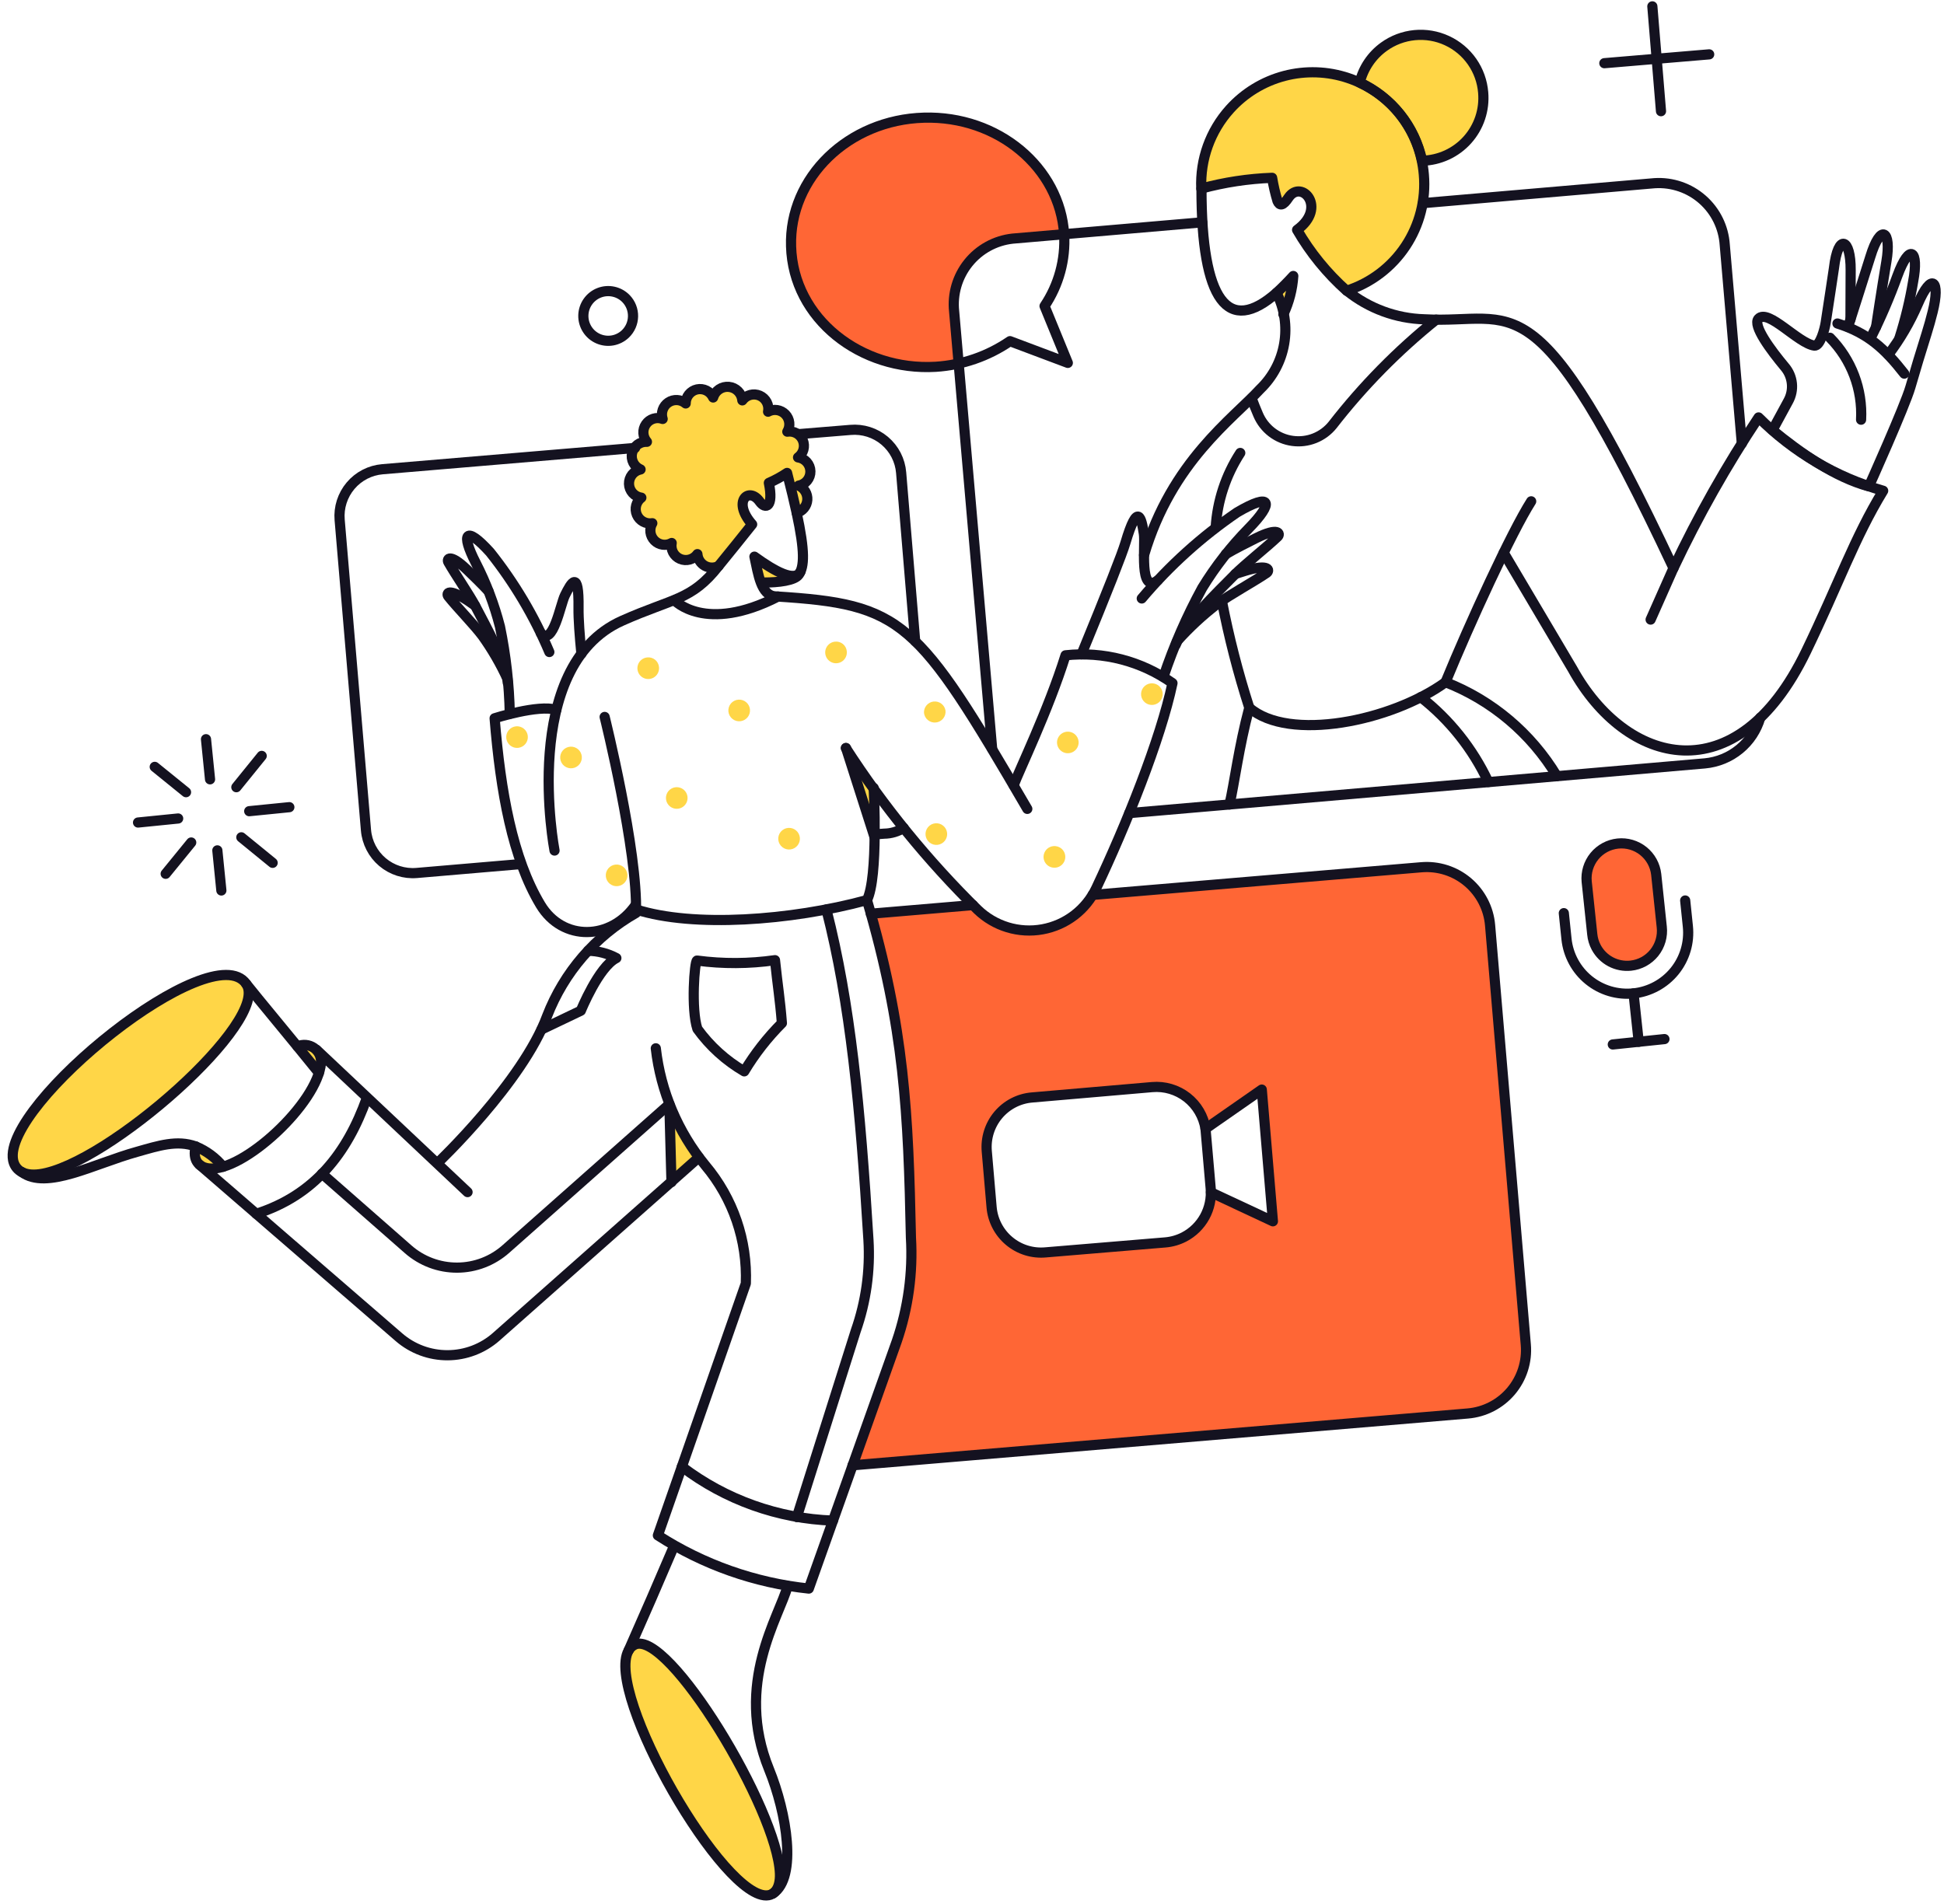 <svg width="147" height="144" viewBox="0 0 147 144" fill="none" xmlns="http://www.w3.org/2000/svg">
<path d="M69.87 8.903C64.163 9.063 59.662 13.419 59.822 18.632C59.996 24.701 66.24 28.869 72.498 27.504L72.164 23.569C72.091 22.916 72.147 22.256 72.33 21.626C72.512 20.995 72.817 20.407 73.227 19.895C73.637 19.382 74.144 18.955 74.719 18.639C75.294 18.323 75.926 18.123 76.578 18.051L80.455 17.717C80.136 12.664 75.46 8.743 69.87 8.903Z" fill="#FF6635"/>
<path fill-rule="evenodd" clip-rule="evenodd" d="M64.468 110.823L110.992 106.903C112.262 106.794 113.438 106.186 114.261 105.211C115.083 104.236 115.485 102.975 115.377 101.704L112.676 69.976C112.568 68.706 111.959 67.53 110.985 66.708C110.01 65.885 108.749 65.484 107.478 65.591L82.62 67.683C82.181 68.352 81.895 68.701 81.235 69.22C80.167 70.037 78.842 70.443 77.5 70.366C76.158 70.288 74.888 69.732 73.921 68.799L73.581 68.462L65.827 69.114C68.398 78.243 68.669 84.577 68.857 93.623C69.014 96.281 68.65 98.945 67.786 101.464L64.468 110.823ZM91.563 90.175L96.254 92.368L95.411 82.406L91.157 85.368C91.008 84.429 90.508 83.582 89.759 82.998C89.01 82.413 88.067 82.134 87.12 82.218L78.044 83.002C77.55 83.042 77.07 83.18 76.629 83.408C76.189 83.636 75.799 83.949 75.481 84.329C75.162 84.708 74.921 85.146 74.773 85.619C74.625 86.092 74.572 86.59 74.618 87.083L74.981 91.292C75.022 91.786 75.16 92.267 75.388 92.707C75.615 93.147 75.928 93.537 76.307 93.856C76.687 94.174 77.125 94.415 77.598 94.563C78.071 94.711 78.568 94.764 79.061 94.719L88.122 93.964C89.068 93.883 89.948 93.447 90.587 92.744C91.225 92.041 91.573 91.123 91.563 90.173V90.175Z" fill="#FF6635"/>
<path d="M125.658 70.107C125.697 70.454 125.667 70.805 125.57 71.14C125.473 71.475 125.311 71.788 125.093 72.06C124.875 72.332 124.605 72.559 124.298 72.726C123.992 72.893 123.655 72.998 123.308 73.034C122.786 73.088 122.259 72.986 121.794 72.74C121.33 72.494 120.95 72.115 120.702 71.652C120.537 71.344 120.435 71.006 120.402 70.659L119.981 66.679C119.914 65.986 120.125 65.294 120.566 64.754C121.007 64.215 121.643 63.871 122.336 63.798C123.029 63.725 123.722 63.929 124.266 64.365C124.809 64.802 125.158 65.435 125.237 66.127L125.658 70.107Z" fill="#FF6635"/>
<path d="M96.53 22.146C96.755 22.674 96.925 23.224 97.038 23.787C97.473 22.872 97.731 21.883 97.795 20.872C97.391 21.314 96.969 21.739 96.53 22.146Z" fill="#FFD647"/>
<path d="M57.048 42.112C57.173 42.798 57.408 43.46 57.745 44.072C58.864 44.072 60.098 43.927 60.403 43.477C60.446 43.401 60.49 43.317 60.533 43.23C60.112 44.06 58.589 43.218 57.048 42.112Z" fill="#FFD647"/>
<path d="M18.613 74.405C15.911 70.528 -1.266 84.686 1.202 88.258L1.623 88.635C5.196 90.625 20.717 77.455 18.613 74.405Z" fill="#FFD647"/>
<path d="M48.002 124.385C44.472 126.063 55.388 145.754 58.717 142.957C60.708 140.067 50.79 123.049 48.002 124.385Z" fill="#FFD647"/>
<path d="M14.794 86.719C14.726 86.969 14.706 87.231 14.736 87.489C14.882 88.418 16.072 88.461 16.871 88.243C16.311 87.575 15.599 87.052 14.794 86.719Z" fill="#FFD647"/>
<path d="M22.504 79.139C23.055 79.822 23.621 80.504 24.13 81.129C24.215 80.885 24.269 80.631 24.29 80.374C24.305 80.156 24.263 79.937 24.168 79.74C24.073 79.543 23.928 79.373 23.748 79.249C23.568 79.124 23.359 79.049 23.141 79.029C22.922 79.01 22.703 79.048 22.504 79.139Z" fill="#FFD647"/>
<path d="M48.931 49.723C48.77 49.74 48.617 49.804 48.493 49.908C48.369 50.012 48.278 50.15 48.232 50.306C48.186 50.461 48.188 50.627 48.236 50.781C48.284 50.936 48.377 51.073 48.504 51.175C48.63 51.276 48.783 51.338 48.945 51.353C49.106 51.367 49.268 51.333 49.41 51.256C49.552 51.178 49.668 51.06 49.743 50.916C49.818 50.773 49.849 50.61 49.832 50.449C49.822 50.342 49.79 50.237 49.739 50.142C49.688 50.047 49.619 49.963 49.535 49.895C49.451 49.828 49.354 49.778 49.25 49.748C49.147 49.718 49.038 49.71 48.931 49.723Z" fill="#FFD647"/>
<path d="M43.123 56.472C43.013 56.48 42.906 56.51 42.807 56.56C42.709 56.61 42.622 56.679 42.551 56.764C42.481 56.848 42.428 56.946 42.396 57.051C42.364 57.157 42.353 57.268 42.365 57.377C42.377 57.487 42.411 57.593 42.465 57.689C42.518 57.785 42.591 57.87 42.678 57.937C42.765 58.004 42.865 58.053 42.972 58.081C43.078 58.109 43.19 58.115 43.299 58.099C43.508 58.068 43.697 57.958 43.827 57.79C43.956 57.623 44.016 57.411 43.993 57.201C43.971 56.991 43.867 56.797 43.705 56.661C43.542 56.525 43.334 56.458 43.123 56.472Z" fill="#FFD647"/>
<path d="M46.565 65.388C46.455 65.397 46.349 65.427 46.251 65.477C46.154 65.527 46.067 65.596 45.997 65.68C45.927 65.765 45.874 65.862 45.842 65.967C45.811 66.072 45.8 66.182 45.812 66.291C45.823 66.4 45.857 66.506 45.91 66.602C45.963 66.698 46.035 66.782 46.121 66.85C46.208 66.917 46.307 66.967 46.413 66.996C46.519 67.024 46.629 67.031 46.738 67.016C46.949 66.987 47.14 66.877 47.271 66.71C47.402 66.542 47.463 66.33 47.44 66.118C47.418 65.907 47.314 65.712 47.151 65.576C46.987 65.44 46.777 65.372 46.565 65.388Z" fill="#FFD647"/>
<path d="M39.014 54.933C38.907 54.944 38.803 54.976 38.708 55.027C38.613 55.078 38.53 55.148 38.462 55.231C38.394 55.315 38.343 55.411 38.312 55.515C38.282 55.618 38.272 55.726 38.283 55.834C38.295 55.941 38.327 56.045 38.379 56.139C38.431 56.234 38.5 56.317 38.584 56.385C38.668 56.452 38.765 56.502 38.868 56.533C38.972 56.563 39.08 56.572 39.187 56.56C39.402 56.536 39.599 56.428 39.734 56.26C39.87 56.091 39.933 55.876 39.91 55.661C39.888 55.446 39.781 55.248 39.612 55.112C39.444 54.975 39.229 54.911 39.014 54.933Z" fill="#FFD647"/>
<path d="M55.843 52.915C55.733 52.922 55.625 52.951 55.527 53.001C55.428 53.051 55.34 53.12 55.269 53.204C55.198 53.289 55.144 53.387 55.112 53.492C55.079 53.598 55.069 53.709 55.08 53.819C55.092 53.929 55.126 54.035 55.18 54.132C55.234 54.228 55.306 54.313 55.394 54.38C55.481 54.448 55.582 54.497 55.689 54.525C55.796 54.553 55.907 54.559 56.016 54.542C56.225 54.511 56.414 54.4 56.543 54.233C56.672 54.066 56.731 53.856 56.709 53.646C56.687 53.436 56.584 53.243 56.423 53.107C56.262 52.971 56.054 52.902 55.843 52.915Z" fill="#FFD647"/>
<path d="M51.109 59.537C51 59.545 50.894 59.576 50.797 59.626C50.7 59.677 50.614 59.746 50.544 59.83C50.474 59.914 50.422 60.012 50.391 60.116C50.359 60.221 50.349 60.331 50.361 60.44C50.372 60.548 50.406 60.654 50.459 60.749C50.512 60.845 50.583 60.929 50.669 60.996C50.755 61.064 50.854 61.113 50.96 61.142C51.065 61.17 51.175 61.178 51.284 61.163C51.495 61.135 51.687 61.025 51.818 60.857C51.95 60.689 52.01 60.477 51.988 60.265C51.965 60.053 51.86 59.858 51.696 59.722C51.532 59.587 51.322 59.52 51.109 59.537Z" fill="#FFD647"/>
<path d="M59.605 62.615C59.495 62.623 59.389 62.653 59.292 62.704C59.194 62.754 59.108 62.823 59.038 62.908C58.968 62.992 58.915 63.089 58.884 63.194C58.852 63.299 58.842 63.409 58.853 63.518C58.865 63.627 58.898 63.733 58.951 63.828C59.005 63.924 59.076 64.008 59.163 64.076C59.249 64.144 59.348 64.193 59.453 64.222C59.559 64.25 59.67 64.257 59.778 64.243C59.989 64.214 60.181 64.104 60.312 63.936C60.444 63.768 60.504 63.556 60.482 63.344C60.459 63.133 60.355 62.938 60.191 62.802C60.027 62.665 59.817 62.598 59.605 62.615Z" fill="#FFD647"/>
<path d="M63.132 48.53C62.971 48.547 62.819 48.611 62.694 48.715C62.57 48.819 62.479 48.957 62.433 49.112C62.387 49.268 62.388 49.433 62.437 49.588C62.485 49.743 62.578 49.88 62.704 49.981C62.83 50.083 62.984 50.145 63.145 50.16C63.306 50.174 63.468 50.141 63.611 50.063C63.753 49.985 63.869 49.867 63.944 49.724C64.019 49.58 64.05 49.417 64.032 49.256C64.023 49.149 63.991 49.044 63.94 48.949C63.889 48.854 63.82 48.77 63.736 48.703C63.652 48.635 63.555 48.585 63.452 48.555C63.348 48.525 63.239 48.517 63.132 48.53Z" fill="#FFD647"/>
<path d="M70.742 62.266C70.632 62.274 70.526 62.304 70.428 62.354C70.331 62.404 70.244 62.474 70.174 62.558C70.104 62.642 70.051 62.74 70.019 62.845C69.987 62.95 69.977 63.06 69.989 63.169C70 63.278 70.033 63.383 70.087 63.479C70.14 63.575 70.212 63.66 70.298 63.727C70.385 63.795 70.484 63.844 70.589 63.873C70.695 63.901 70.806 63.908 70.915 63.894C71.125 63.864 71.317 63.755 71.448 63.587C71.579 63.419 71.64 63.207 71.617 62.996C71.595 62.784 71.491 62.59 71.327 62.453C71.164 62.317 70.954 62.25 70.742 62.266Z" fill="#FFD647"/>
<path d="M70.77 54.642C70.877 54.631 70.981 54.599 71.075 54.547C71.17 54.496 71.253 54.427 71.32 54.343C71.388 54.259 71.438 54.163 71.468 54.06C71.499 53.957 71.508 53.849 71.497 53.742C71.464 53.535 71.352 53.348 71.186 53.221C71.019 53.093 70.809 53.035 70.601 53.057C70.392 53.079 70.2 53.181 70.064 53.341C69.928 53.501 69.859 53.707 69.87 53.917C69.882 54.024 69.914 54.127 69.965 54.221C70.017 54.316 70.086 54.399 70.17 54.466C70.253 54.534 70.35 54.584 70.453 54.614C70.556 54.644 70.664 54.654 70.77 54.642Z" fill="#FFD647"/>
<path d="M79.643 63.994C79.482 64.011 79.33 64.076 79.206 64.179C79.082 64.283 78.991 64.421 78.945 64.576C78.91 64.692 78.902 64.814 78.92 64.934C78.939 65.053 78.984 65.168 79.052 65.268C79.12 65.368 79.209 65.452 79.314 65.513C79.418 65.575 79.535 65.612 79.656 65.622C79.77 65.634 79.885 65.621 79.994 65.584C80.103 65.548 80.203 65.489 80.288 65.412C80.373 65.334 80.44 65.24 80.486 65.135C80.532 65.029 80.555 64.916 80.554 64.801C80.553 64.686 80.528 64.573 80.481 64.468C80.433 64.364 80.364 64.27 80.278 64.194C80.192 64.118 80.091 64.061 79.982 64.026C79.872 63.992 79.757 63.981 79.643 63.994Z" fill="#FFD647"/>
<path d="M80.659 55.34C80.498 55.358 80.346 55.422 80.222 55.526C80.098 55.63 80.007 55.768 79.961 55.923C79.927 56.039 79.92 56.16 79.939 56.279C79.958 56.399 80.003 56.512 80.071 56.612C80.139 56.711 80.229 56.794 80.333 56.855C80.437 56.916 80.553 56.954 80.673 56.965C80.793 56.975 80.914 56.959 81.028 56.918C81.141 56.876 81.243 56.81 81.328 56.724C81.413 56.638 81.478 56.535 81.517 56.421C81.557 56.307 81.572 56.186 81.559 56.066C81.536 55.85 81.428 55.653 81.26 55.516C81.091 55.381 80.875 55.317 80.659 55.34Z" fill="#FFD647"/>
<path d="M87.919 52.436C87.911 52.327 87.881 52.22 87.831 52.122C87.781 52.025 87.711 51.938 87.627 51.868C87.543 51.798 87.445 51.745 87.34 51.714C87.235 51.682 87.125 51.671 87.016 51.683C86.907 51.694 86.801 51.728 86.706 51.781C86.61 51.834 86.525 51.906 86.458 51.992C86.39 52.079 86.341 52.178 86.312 52.284C86.283 52.39 86.276 52.5 86.291 52.609C86.32 52.82 86.43 53.011 86.598 53.142C86.766 53.273 86.978 53.334 87.189 53.311C87.401 53.289 87.595 53.185 87.731 53.022C87.868 52.858 87.935 52.648 87.919 52.436Z" fill="#FFD647"/>
<path d="M112.154 7.001C112.065 5.875 111.578 4.818 110.78 4.019C109.981 3.22 108.925 2.732 107.799 2.642C106.673 2.553 105.552 2.868 104.638 3.531C103.724 4.195 103.076 5.162 102.811 6.26C101.499 5.65 100.052 5.387 98.61 5.499C97.167 5.61 95.778 6.09 94.575 6.894C93.372 7.698 92.396 8.798 91.742 10.088C91.087 11.379 90.776 12.816 90.838 14.261C92.587 13.787 94.385 13.514 96.196 13.448C96.294 14.043 96.429 14.63 96.602 15.208C96.762 15.571 97.008 15.6 97.444 14.932C98.417 13.524 100.392 15.702 98.083 17.386C99.079 19.111 100.345 20.665 101.833 21.99C103.83 21.347 105.517 19.986 106.567 18.17C107.617 16.354 107.956 14.213 107.518 12.162C107.623 12.162 107.727 12.157 107.831 12.145C108.453 12.091 109.058 11.915 109.611 11.628C110.165 11.34 110.657 10.946 111.058 10.469C111.46 9.991 111.763 9.439 111.951 8.844C112.139 8.249 112.208 7.622 112.154 7.001Z" fill="#FFD647"/>
<path d="M50.616 83.51L50.776 89.403L52.85 87.53C51.945 86.285 51.195 84.935 50.616 83.51Z" fill="#FFD647"/>
<path d="M63.946 56.603L66.008 59.536L66.124 63.297L63.946 56.603Z" fill="#FFD647"/>
<path d="M60.388 36.725C60.641 36.678 60.869 36.544 61.031 36.345C61.194 36.146 61.28 35.896 61.275 35.639C61.27 35.382 61.173 35.136 61.003 34.943C60.832 34.751 60.599 34.626 60.345 34.59C60.541 34.446 60.684 34.241 60.749 34.006C60.815 33.771 60.8 33.521 60.706 33.297C60.612 33.072 60.445 32.885 60.232 32.767C60.019 32.648 59.773 32.605 59.532 32.644C59.655 32.439 59.708 32.2 59.681 31.962C59.654 31.725 59.55 31.503 59.384 31.331C59.218 31.159 59.001 31.047 58.764 31.011C58.528 30.975 58.287 31.018 58.078 31.134C58.129 30.89 58.094 30.636 57.98 30.415C57.866 30.193 57.68 30.017 57.452 29.917C57.224 29.817 56.968 29.798 56.728 29.863C56.487 29.929 56.277 30.075 56.132 30.277C56.108 30.016 55.994 29.77 55.809 29.584C55.624 29.397 55.38 29.281 55.118 29.255C54.857 29.229 54.594 29.295 54.377 29.442C54.159 29.589 53.999 29.807 53.924 30.059C53.822 29.833 53.645 29.649 53.423 29.538C53.201 29.426 52.947 29.394 52.705 29.447C52.462 29.499 52.245 29.633 52.089 29.827C51.933 30.02 51.848 30.261 51.848 30.509C51.667 30.354 51.44 30.262 51.201 30.248C50.962 30.234 50.726 30.299 50.528 30.433C50.33 30.566 50.181 30.761 50.105 30.988C50.029 31.214 50.029 31.459 50.105 31.686C49.88 31.602 49.633 31.597 49.403 31.669C49.174 31.742 48.975 31.889 48.839 32.087C48.702 32.285 48.636 32.523 48.649 32.764C48.663 33.004 48.756 33.233 48.915 33.414C48.658 33.4 48.405 33.477 48.2 33.631C47.995 33.785 47.852 34.007 47.794 34.257C47.737 34.508 47.77 34.77 47.887 34.998C48.005 35.226 48.199 35.406 48.435 35.505C48.184 35.553 47.958 35.69 47.797 35.89C47.637 36.09 47.553 36.34 47.559 36.597C47.566 36.853 47.664 37.098 47.835 37.289C48.006 37.48 48.24 37.604 48.494 37.639C48.301 37.785 48.163 37.992 48.101 38.225C48.039 38.459 48.058 38.706 48.153 38.929C48.248 39.151 48.415 39.335 48.627 39.451C48.839 39.567 49.083 39.61 49.322 39.571C49.201 39.776 49.152 40.016 49.181 40.252C49.21 40.489 49.317 40.709 49.483 40.879C49.65 41.049 49.868 41.16 50.104 41.194C50.34 41.227 50.58 41.183 50.788 41.066C50.74 41.309 50.777 41.562 50.892 41.781C51.007 42 51.194 42.173 51.421 42.272C51.649 42.37 51.903 42.388 52.142 42.322C52.38 42.255 52.589 42.11 52.734 41.908C52.746 42.089 52.804 42.265 52.901 42.418C52.998 42.572 53.132 42.699 53.29 42.788C53.448 42.877 53.626 42.926 53.808 42.93C53.989 42.933 54.169 42.892 54.331 42.809C54.461 42.649 56.244 40.456 56.872 39.657C55.333 37.916 56.611 36.783 57.438 37.93C57.874 38.554 58.51 38.38 58.135 36.521C58.616 36.312 59.077 36.059 59.512 35.766C59.818 36.942 60.048 37.945 60.238 38.786C60.459 38.729 60.656 38.604 60.803 38.429C60.949 38.253 61.036 38.037 61.053 37.809C61.069 37.582 61.014 37.355 60.895 37.16C60.776 36.966 60.599 36.813 60.388 36.725Z" fill="#FFD647"/>
<path d="M60.242 38.786C60.054 37.945 59.821 36.943 59.517 35.767C59.081 36.059 58.62 36.312 58.139 36.521C58.517 38.38 57.883 38.551 57.443 37.93C56.624 36.776 55.337 37.916 56.876 39.657C56.036 40.713 55.189 41.764 54.335 42.809C54.173 42.892 53.993 42.934 53.812 42.93C53.63 42.926 53.452 42.878 53.294 42.789C53.135 42.699 53.002 42.572 52.905 42.419C52.807 42.265 52.75 42.09 52.737 41.908C52.593 42.109 52.384 42.254 52.145 42.32C51.907 42.385 51.653 42.368 51.426 42.269C51.199 42.171 51.013 41.998 50.897 41.78C50.782 41.561 50.745 41.309 50.792 41.066C50.584 41.183 50.344 41.227 50.108 41.194C49.872 41.16 49.654 41.049 49.487 40.879C49.321 40.709 49.214 40.489 49.185 40.252C49.156 40.016 49.205 39.776 49.326 39.571C49.087 39.61 48.842 39.568 48.631 39.451C48.419 39.335 48.252 39.151 48.157 38.929C48.062 38.707 48.043 38.459 48.105 38.225C48.167 37.992 48.305 37.785 48.498 37.639C48.244 37.604 48.01 37.48 47.839 37.289C47.668 37.098 47.57 36.853 47.563 36.597C47.556 36.34 47.641 36.09 47.801 35.89C47.962 35.69 48.188 35.553 48.439 35.505C48.203 35.406 48.008 35.227 47.891 34.998C47.774 34.77 47.741 34.508 47.798 34.258C47.855 34.007 47.999 33.785 48.204 33.631C48.409 33.477 48.662 33.4 48.919 33.414C48.76 33.233 48.666 33.004 48.651 32.763C48.637 32.523 48.704 32.284 48.841 32.086C48.977 31.887 49.176 31.74 49.406 31.668C49.636 31.595 49.883 31.602 50.109 31.686C50.035 31.46 50.036 31.216 50.113 30.991C50.19 30.767 50.338 30.573 50.535 30.44C50.732 30.307 50.968 30.243 51.205 30.256C51.442 30.269 51.669 30.36 51.85 30.513C51.849 30.265 51.934 30.024 52.09 29.831C52.246 29.637 52.464 29.503 52.706 29.45C52.949 29.398 53.202 29.43 53.424 29.541C53.646 29.653 53.823 29.837 53.926 30.063C54 29.811 54.16 29.593 54.378 29.446C54.596 29.299 54.858 29.233 55.12 29.259C55.381 29.285 55.626 29.401 55.811 29.588C55.996 29.774 56.11 30.02 56.133 30.281C56.279 30.08 56.489 29.935 56.73 29.87C56.969 29.805 57.224 29.824 57.452 29.924C57.68 30.024 57.866 30.199 57.98 30.42C58.094 30.641 58.129 30.894 58.08 31.138C58.288 31.022 58.53 30.979 58.766 31.015C59.002 31.05 59.22 31.163 59.386 31.335C59.551 31.507 59.656 31.729 59.682 31.966C59.709 32.204 59.657 32.443 59.534 32.648C59.774 32.609 60.021 32.652 60.234 32.771C60.447 32.889 60.613 33.076 60.707 33.3C60.801 33.525 60.817 33.775 60.751 34.01C60.686 34.245 60.543 34.45 60.346 34.594C60.601 34.629 60.836 34.754 61.007 34.946C61.178 35.138 61.275 35.385 61.28 35.643C61.286 35.9 61.199 36.151 61.036 36.35C60.872 36.549 60.643 36.683 60.39 36.728C60.598 36.819 60.773 36.971 60.891 37.165C61.008 37.358 61.063 37.584 61.046 37.81C61.03 38.036 60.944 38.251 60.8 38.426C60.656 38.601 60.461 38.727 60.242 38.786Z" stroke="#141220" stroke-width="0.769" stroke-linecap="round" stroke-linejoin="round"/>
<path d="M60.417 32.833L64.309 32.514C64.773 32.473 65.241 32.525 65.686 32.666C66.131 32.807 66.543 33.034 66.899 33.335C67.255 33.636 67.549 34.005 67.762 34.419C67.975 34.834 68.105 35.287 68.142 35.752L69.202 48.486" stroke="#141220" stroke-width="0.769" stroke-linecap="round" stroke-linejoin="round"/>
<path d="M66.269 63.094L66.864 63.05C67.384 63.044 67.892 62.894 68.33 62.615" stroke="#141220" stroke-width="0.769" stroke-linecap="round" stroke-linejoin="round"/>
<path d="M39.319 65.356L31.507 66.024C30.57 66.103 29.639 65.806 28.921 65.199C28.202 64.592 27.754 63.724 27.674 62.787L25.684 39.321C25.605 38.384 25.902 37.453 26.51 36.734C27.117 36.015 27.985 35.567 28.922 35.488L48.023 33.878" stroke="#141220" stroke-width="0.769" stroke-linecap="round" stroke-linejoin="round"/>
<path d="M64.468 110.823L110.992 106.903C112.262 106.794 113.438 106.186 114.261 105.211C115.083 104.236 115.485 102.975 115.377 101.704L112.676 69.976C112.568 68.706 111.959 67.53 110.985 66.708C110.01 65.885 108.749 65.484 107.478 65.591L82.62 67.683" stroke="#141220" stroke-width="0.769" stroke-linecap="round" stroke-linejoin="round"/>
<path d="M65.848 69.106L73.573 68.452" stroke="#141220" stroke-width="0.769" stroke-linecap="round" stroke-linejoin="round"/>
<path d="M90.911 16.814L76.564 18.048C75.25 18.195 74.047 18.856 73.22 19.888C72.393 20.919 72.008 22.236 72.149 23.551L75.025 56.644" stroke="#141220" stroke-width="0.769" stroke-linecap="round" stroke-linejoin="round"/>
<path d="M85.393 61.497L128.91 57.736C129.876 57.648 130.794 57.272 131.542 56.655C132.291 56.039 132.836 55.211 133.107 54.279" stroke="#141220" stroke-width="0.769" stroke-linecap="round" stroke-linejoin="round"/>
<path d="M131.713 33.545L130.421 18.516C130.334 17.196 129.728 15.963 128.734 15.089C127.741 14.216 126.441 13.771 125.121 13.854L107.595 15.365" stroke="#141220" stroke-width="0.769" stroke-linecap="round" stroke-linejoin="round"/>
<path d="M115.784 37.915C114.288 40.267 111.138 47.136 109.308 51.593C112.82 52.966 115.78 55.463 117.726 58.694" stroke="#141220" stroke-width="0.769" stroke-linecap="round" stroke-linejoin="round"/>
<path d="M92.392 45.437C92.923 48.172 93.616 50.873 94.468 53.525C93.669 56.53 93.35 59.202 92.972 60.843" stroke="#141220" stroke-width="0.769" stroke-linecap="round" stroke-linejoin="round"/>
<path d="M93.785 34.256C92.688 35.947 92.048 37.893 91.927 39.904" stroke="#141220" stroke-width="0.769" stroke-linecap="round" stroke-linejoin="round"/>
<path d="M109.293 51.608C105.198 54.556 97.459 56.123 94.468 53.525" stroke="#141220" stroke-width="0.769" stroke-linecap="round" stroke-linejoin="round"/>
<path d="M107.435 52.726C109.619 54.434 111.369 56.633 112.545 59.144" stroke="#141220" stroke-width="0.769" stroke-linecap="round" stroke-linejoin="round"/>
<path d="M97.047 23.77C97.476 22.859 97.729 21.876 97.794 20.872C97.391 21.314 96.969 21.739 96.529 22.146" stroke="#141220" stroke-width="0.769" stroke-linecap="round" stroke-linejoin="round"/>
<path d="M113.707 41.807L118.906 50.591C122.928 57.881 131.304 60.174 136.563 49.285C139.045 44.144 140.222 40.689 142.4 37.116C138.838 36.101 135.595 34.192 132.979 31.57C130.561 35.209 128.411 39.018 126.546 42.968C116.018 20.592 114.726 24.537 107.712 24.149C105.573 24.09 103.512 23.33 101.846 21.986" stroke="#141220" stroke-width="0.769" stroke-linecap="round" stroke-linejoin="round"/>
<path d="M86.511 41.981C88.587 34.924 93.239 31.662 95.281 29.436C96.242 28.514 96.882 27.309 97.106 25.997C97.331 24.684 97.129 23.335 96.53 22.146C92.871 25.37 90.852 22.8 90.852 14.263" stroke="#141220" stroke-width="0.769" stroke-linecap="round" stroke-linejoin="round"/>
<path d="M108.596 24.179C105.686 26.518 103.059 29.189 100.769 32.138C100.41 32.585 99.942 32.931 99.409 33.143C98.876 33.355 98.298 33.424 97.73 33.345C97.163 33.267 96.625 33.042 96.17 32.693C95.716 32.344 95.359 31.883 95.136 31.355C94.961 30.948 94.796 30.536 94.642 30.121" stroke="#141220" stroke-width="0.769" stroke-linecap="round" stroke-linejoin="round"/>
<path d="M126.543 42.968L124.816 46.86" stroke="#141220" stroke-width="0.769" stroke-linecap="round" stroke-linejoin="round"/>
<path d="M54.333 42.809C52.303 45.411 50.866 45.24 47.044 46.947C39.26 50.418 41.932 64.328 41.932 64.328" stroke="#141220" stroke-width="0.769" stroke-linecap="round" stroke-linejoin="round"/>
<path d="M60.242 38.786C60.877 41.727 60.819 42.853 60.402 43.462C60.096 43.913 58.863 44.057 57.745 44.057" stroke="#141220" stroke-width="0.769" stroke-linecap="round" stroke-linejoin="round"/>
<path d="M60.535 43.218C60.129 44.059 58.588 43.218 57.048 42.099C57.339 43.436 57.541 45.037 58.63 45.105C68.284 45.71 69.304 46.804 77.682 61.177" stroke="#141220" stroke-width="0.769" stroke-linecap="round" stroke-linejoin="round"/>
<path d="M76.651 59.391C77.014 58.375 79.265 53.742 80.572 49.561C83.434 49.252 86.311 50.001 88.66 51.666C87.759 55.935 85.146 62.412 82.895 67.172C82.512 67.977 81.943 68.679 81.236 69.221C80.528 69.762 79.701 70.127 78.825 70.286C77.948 70.445 77.046 70.392 76.193 70.134C75.341 69.875 74.562 69.418 73.921 68.799C70.162 65.102 66.821 61.002 63.96 56.574" stroke="#141220" stroke-width="0.769" stroke-linecap="round" stroke-linejoin="round"/>
<path d="M63.975 56.574L66.124 63.297" stroke="#141220" stroke-width="0.769" stroke-linecap="round" stroke-linejoin="round"/>
<path d="M48.105 68.786C52.417 70.164 59.793 69.643 65.558 68.075C66.429 66.361 66.067 59.595 66.067 59.595" stroke="#141220" stroke-width="0.769" stroke-linecap="round" stroke-linejoin="round"/>
<path d="M48.06 68.452C46.202 71.124 42.549 71.222 40.872 68.437C38.758 64.917 37.852 59.899 37.402 54.323C37.402 54.323 40.693 53.27 42.07 53.682" stroke="#141220" stroke-width="0.769" stroke-linecap="round" stroke-linejoin="round"/>
<path d="M52.849 87.53L37.516 101.107C36.502 101.999 35.199 102.493 33.848 102.498C32.497 102.504 31.19 102.019 30.169 101.135L15.084 88.084" stroke="#141220" stroke-width="0.769" stroke-linecap="round" stroke-linejoin="round"/>
<path d="M35.355 90.16L23.941 79.401" stroke="#141220" stroke-width="0.769" stroke-linecap="round" stroke-linejoin="round"/>
<path d="M45.722 54.222C45.722 54.222 48.247 64.401 48.089 69.047C45.017 70.794 42.643 73.549 41.369 76.845C39.515 81.856 33.092 87.953 33.092 87.953" stroke="#141220" stroke-width="0.769" stroke-linecap="round" stroke-linejoin="round"/>
<path d="M65.557 68.075C68.403 77.76 68.686 84.223 68.882 93.601C69.038 96.26 68.674 98.924 67.81 101.443L61.16 120.145C57.093 119.718 53.184 118.34 49.747 116.123L56.398 97.072C56.526 93.818 55.434 90.633 53.337 88.142C51.26 85.613 49.959 82.537 49.59 79.284" stroke="#141220" stroke-width="0.769" stroke-linecap="round" stroke-linejoin="round"/>
<path d="M50.994 45.394C50.994 45.394 53.316 47.949 58.834 45.117" stroke="#141220" stroke-width="0.769" stroke-linecap="round" stroke-linejoin="round"/>
<path d="M38.549 53.989C38.504 51.774 38.256 49.567 37.808 47.397C37.38 45.727 36.766 44.109 35.978 42.575C34.823 40.322 35.198 39.712 37.054 41.763C38.886 44.063 40.396 46.604 41.54 49.313" stroke="#141220" stroke-width="0.769" stroke-linecap="round" stroke-linejoin="round"/>
<path d="M40.895 47.878C41.818 48.924 42.37 45.736 42.716 45.03C43.195 44.057 43.788 42.998 43.747 45.989C43.736 46.816 43.834 48.138 43.965 49.444" stroke="#141220" stroke-width="0.769" stroke-linecap="round" stroke-linejoin="round"/>
<path d="M36.938 44.711C36.517 44.246 35.56 43.318 35.282 43.055C34.013 41.842 33.761 42.27 33.905 42.52C34.456 43.486 35.489 44.973 35.971 45.887C36.743 47.367 38.308 50.185 38.396 51.637" stroke="#141220" stroke-width="0.769" stroke-linecap="round" stroke-linejoin="round"/>
<path d="M35.921 45.8C35.674 45.626 35.47 45.483 35.355 45.408C33.884 44.449 33.729 44.885 33.901 45.102C34.598 45.973 35.864 47.263 36.486 48.093C37.217 49.115 37.849 50.204 38.373 51.345" stroke="#141220" stroke-width="0.769" stroke-linecap="round" stroke-linejoin="round"/>
<path d="M87.978 51.187C88.757 48.864 89.738 46.615 90.911 44.464C91.904 42.841 93.078 41.336 94.41 39.977C96.367 37.987 96.171 37.204 93.539 38.757C90.856 40.59 88.433 42.779 86.337 45.263" stroke="#141220" stroke-width="0.769" stroke-linecap="round" stroke-linejoin="round"/>
<path d="M87.558 43.885C86.093 44.977 86.633 41.247 86.496 40.369C86.312 39.192 86.046 37.872 85.102 41.052C84.841 41.922 83.78 44.619 81.78 49.487" stroke="#141220" stroke-width="0.769" stroke-linecap="round" stroke-linejoin="round"/>
<path d="M92.696 41.908C93.292 41.545 94.599 40.892 94.976 40.703C96.719 39.832 96.833 40.382 96.617 40.587C95.724 41.436 94.15 42.665 93.35 43.476C92.059 44.786 89.487 47.252 88.906 48.762" stroke="#141220" stroke-width="0.769" stroke-linecap="round" stroke-linejoin="round"/>
<path d="M93.422 43.404C93.742 43.302 94.003 43.216 94.149 43.175C96.01 42.604 96.035 43.158 95.775 43.334C94.754 44.023 93.003 44.978 92.072 45.657C90.97 46.499 89.949 47.443 89.022 48.474" stroke="#141220" stroke-width="0.769" stroke-linecap="round" stroke-linejoin="round"/>
<path d="M18.613 74.405C16.028 70.693 0.185 83.501 0.99 87.74C1.115 88.397 1.683 88.985 3.007 88.805C8.099 88.115 20.522 77.153 18.613 74.405Z" stroke="#141220" stroke-width="0.769" stroke-linecap="round" stroke-linejoin="round"/>
<path d="M18.613 74.405C19.411 75.422 22.155 78.703 24.116 81.14" stroke="#141220" stroke-width="0.769" stroke-linecap="round" stroke-linejoin="round"/>
<path d="M59.56 119.942C58.948 122.25 55.512 127.317 58.151 133.809C59.504 137.134 60.286 141.982 58.458 143.202" stroke="#141220" stroke-width="0.769" stroke-linecap="round" stroke-linejoin="round"/>
<path d="M47.537 124.821C48.699 122.202 49.841 119.574 50.964 116.938" stroke="#141220" stroke-width="0.769" stroke-linecap="round" stroke-linejoin="round"/>
<path d="M48.002 124.385C44.756 125.929 53.422 141.8 57.397 143.248C58.495 143.648 59.02 142.865 58.977 141.7C58.796 136.851 50.512 123.194 48.002 124.385Z" stroke="#141220" stroke-width="0.769" stroke-linecap="round" stroke-linejoin="round"/>
<path d="M22.49 79.139C22.689 79.049 22.908 79.012 23.126 79.031C23.343 79.051 23.552 79.126 23.733 79.25C23.913 79.374 24.057 79.543 24.152 79.74C24.248 79.937 24.29 80.155 24.275 80.373C24.035 83.434 18.348 88.679 15.791 88.369C15.025 88.276 14.54 87.735 14.796 86.705" stroke="#141220" stroke-width="0.769" stroke-linecap="round" stroke-linejoin="round"/>
<path d="M60.255 114.739L64.712 100.644C65.485 98.441 65.811 96.106 65.67 93.776C65.052 83.685 64.305 75.886 62.49 68.786" stroke="#141220" stroke-width="0.769" stroke-linecap="round" stroke-linejoin="round"/>
<path d="M51.559 110.924C54.855 113.432 58.848 114.858 62.987 115.005" stroke="#141220" stroke-width="0.769" stroke-linecap="round" stroke-linejoin="round"/>
<path d="M19.382 91.801C23.782 90.392 26.251 87.209 27.732 83.06" stroke="#141220" stroke-width="0.769" stroke-linecap="round" stroke-linejoin="round"/>
<path d="M50.616 83.51L38.259 94.459C37.242 95.364 35.93 95.867 34.569 95.872C33.208 95.877 31.892 95.385 30.868 94.488L24.348 88.766" stroke="#141220" stroke-width="0.769" stroke-linecap="round" stroke-linejoin="round"/>
<path d="M52.706 72.648C52.518 72.677 52.242 76.337 52.736 77.818C53.68 79.123 54.887 80.216 56.279 81.027C57.075 79.701 58.031 78.477 59.125 77.382C58.98 75.538 58.805 74.565 58.603 72.619C56.648 72.899 54.664 72.908 52.706 72.648Z" stroke="#141220" stroke-width="0.769" stroke-linecap="round" stroke-linejoin="round"/>
<path d="M44.474 71.908C45.219 71.919 45.951 72.108 46.608 72.46C45.272 73.113 43.922 76.44 43.922 76.44L40.945 77.863" stroke="#141220" stroke-width="0.769" stroke-linecap="round" stroke-linejoin="round"/>
<path d="M138.944 24.467C141.24 25.193 142.516 26.369 143.995 28.257" stroke="#141220" stroke-width="0.769" stroke-linecap="round" stroke-linejoin="round"/>
<path d="M138.378 25.544C139.18 26.357 139.803 27.328 140.208 28.396C140.613 29.463 140.791 30.603 140.73 31.743" stroke="#141220" stroke-width="0.769" stroke-linecap="round" stroke-linejoin="round"/>
<path d="M142.792 26.821C143.683 25.648 144.428 24.37 145.012 23.017C146.083 20.505 146.74 21.202 146.144 23.583C146.005 24.139 145.851 24.691 145.68 25.238C145.256 26.579 144.85 27.925 144.46 29.276C144.049 30.711 141.322 36.783 141.322 36.783C138.767 36.1 136.109 34.242 134.033 32.528C134.077 32.441 135.181 30.409 135.223 30.336C135.448 29.93 135.544 29.464 135.497 29.003C135.45 28.541 135.264 28.104 134.962 27.751C133.912 26.491 132.506 24.613 132.972 24.106C133.695 23.32 135.978 25.978 137.198 26.139C137.633 26.197 137.982 24.876 138.054 24.397C138.186 23.526 138.644 20.562 138.679 20.273C138.995 17.581 139.957 18.037 139.942 20.418C139.928 22.683 139.928 24.149 139.928 24.149" stroke="#141220" stroke-width="0.769" stroke-linecap="round" stroke-linejoin="round"/>
<path d="M139.743 24.73C139.743 24.73 141.326 19.765 141.426 19.43C142.214 16.832 143.04 17.427 142.646 19.764C142.27 22.001 141.862 24.73 141.862 24.73" stroke="#141220" stroke-width="0.769" stroke-linecap="round" stroke-linejoin="round"/>
<path d="M141.474 25.529C142.232 24.011 142.901 22.449 143.478 20.853C144.419 18.297 145.111 18.95 144.669 21.275C144.426 22.72 144.082 24.147 143.638 25.544" stroke="#141220" stroke-width="0.769" stroke-linecap="round" stroke-linejoin="round"/>
<path d="M125.658 70.107C125.697 70.454 125.667 70.805 125.57 71.14C125.473 71.475 125.311 71.788 125.093 72.06C124.875 72.332 124.605 72.559 124.298 72.726C123.992 72.893 123.655 72.998 123.308 73.034C122.786 73.088 122.259 72.986 121.794 72.74C121.33 72.494 120.95 72.115 120.702 71.652C120.537 71.344 120.435 71.006 120.402 70.659L119.981 66.679C119.914 65.986 120.125 65.294 120.566 64.754C121.007 64.215 121.643 63.871 122.336 63.798C123.029 63.725 123.722 63.929 124.266 64.365C124.809 64.802 125.158 65.435 125.237 66.127L125.658 70.107Z" stroke="#141220" stroke-width="0.769" stroke-linecap="round" stroke-linejoin="round"/>
<path d="M118.252 69.062L118.455 71.022C118.583 72.239 119.188 73.355 120.138 74.126C121.088 74.897 122.306 75.258 123.522 75.132C124.739 75.003 125.856 74.398 126.627 73.449C127.398 72.498 127.759 71.281 127.632 70.064L127.429 68.104" stroke="#141220" stroke-width="0.769" stroke-linecap="round" stroke-linejoin="round"/>
<path d="M123.523 75.132L123.915 78.791" stroke="#141220" stroke-width="0.769" stroke-linecap="round" stroke-linejoin="round"/>
<path d="M121.955 78.994L125.861 78.587" stroke="#141220" stroke-width="0.769" stroke-linecap="round" stroke-linejoin="round"/>
<path d="M91.564 90.175L96.254 92.368L95.412 82.406L91.157 85.368" stroke="#141220" stroke-width="0.769" stroke-linecap="round" stroke-linejoin="round"/>
<path d="M87.121 82.218C88.067 82.135 89.01 82.414 89.759 82.998C90.508 83.583 91.008 84.43 91.157 85.368L91.549 89.883C91.614 90.626 91.458 91.371 91.1 92.024C90.741 92.678 90.197 93.21 89.535 93.555C89.096 93.782 88.616 93.922 88.123 93.964L79.062 94.719C78.569 94.764 78.071 94.711 77.598 94.563C77.125 94.415 76.687 94.174 76.308 93.855C75.928 93.537 75.616 93.146 75.388 92.707C75.16 92.266 75.022 91.786 74.981 91.292L74.618 87.083C74.574 86.59 74.627 86.092 74.775 85.62C74.923 85.147 75.163 84.708 75.481 84.329C75.799 83.949 76.19 83.636 76.63 83.408C77.07 83.18 77.551 83.042 78.045 83.002L87.121 82.218Z" stroke="#141220" stroke-width="0.769" stroke-linecap="round" stroke-linejoin="round"/>
<path d="M112.154 7.001C112.087 6.162 111.798 5.356 111.317 4.666C110.836 3.976 110.18 3.426 109.416 3.073C108.653 2.72 107.809 2.576 106.971 2.657C106.134 2.738 105.333 3.039 104.651 3.532C103.736 4.19 103.086 5.152 102.817 6.246C104.009 6.796 105.056 7.617 105.876 8.643C106.695 9.669 107.264 10.872 107.537 12.156C108.185 12.141 108.823 11.993 109.412 11.722C110.001 11.45 110.529 11.061 110.961 10.578C111.394 10.095 111.723 9.528 111.928 8.913C112.133 8.298 112.21 7.647 112.154 7.001Z" stroke="#141220" stroke-width="0.769" stroke-linecap="round" stroke-linejoin="round"/>
<path d="M107.667 13.202C107.531 11.561 106.918 9.996 105.903 8.699C104.888 7.403 103.515 6.432 101.955 5.907C100.394 5.381 98.714 5.324 97.121 5.742C95.529 6.161 94.094 7.036 92.993 8.261C91.517 9.902 90.743 12.056 90.838 14.262C92.587 13.787 94.384 13.515 96.195 13.448C96.293 14.043 96.428 14.63 96.602 15.208C96.761 15.571 97.008 15.6 97.443 14.932C98.417 13.524 100.391 15.702 98.082 17.386C99.079 19.111 100.345 20.665 101.832 21.99C103.656 21.402 105.226 20.212 106.286 18.616C107.346 17.019 107.833 15.111 107.667 13.202Z" stroke="#141220" stroke-width="0.769" stroke-linecap="round" stroke-linejoin="round"/>
<path d="M10.438 62.208L13.472 61.903" stroke="#141220" stroke-width="0.769" stroke-linecap="round" stroke-linejoin="round"/>
<path d="M18.845 61.351L21.88 61.047" stroke="#141220" stroke-width="0.769" stroke-linecap="round" stroke-linejoin="round"/>
<path d="M15.577 55.906L15.883 58.941" stroke="#141220" stroke-width="0.769" stroke-linecap="round" stroke-linejoin="round"/>
<path d="M16.435 64.314L16.739 67.348" stroke="#141220" stroke-width="0.769" stroke-linecap="round" stroke-linejoin="round"/>
<path d="M11.701 57.998L14.067 59.914" stroke="#141220" stroke-width="0.769" stroke-linecap="round" stroke-linejoin="round"/>
<path d="M18.249 63.326L20.616 65.257" stroke="#141220" stroke-width="0.769" stroke-linecap="round" stroke-linejoin="round"/>
<path d="M19.789 57.169L17.872 59.537" stroke="#141220" stroke-width="0.769" stroke-linecap="round" stroke-linejoin="round"/>
<path d="M14.459 63.718L12.528 66.086" stroke="#141220" stroke-width="0.769" stroke-linecap="round" stroke-linejoin="round"/>
<path d="M80.746 27.446L78.986 23.148C80.062 21.548 80.583 19.638 80.467 17.714C80.148 12.663 75.457 8.74 69.867 8.9C64.16 9.059 59.659 13.416 59.819 18.629C59.977 24.133 65.125 28.072 70.75 27.741C72.764 27.614 74.707 26.944 76.372 25.802L80.746 27.446Z" stroke="#141220" stroke-width="0.769" stroke-linecap="round" stroke-linejoin="round"/>
<path d="M47.291 25.253C47.022 25.51 46.684 25.682 46.318 25.747C45.951 25.811 45.574 25.766 45.234 25.616C44.894 25.467 44.605 25.22 44.406 24.906C44.206 24.593 44.103 24.227 44.111 23.855C44.119 23.483 44.237 23.122 44.451 22.818C44.664 22.513 44.962 22.279 45.309 22.144C45.656 22.009 46.034 21.98 46.397 22.061C46.76 22.141 47.091 22.327 47.348 22.596C47.692 22.956 47.879 23.438 47.868 23.936C47.857 24.434 47.65 24.908 47.291 25.253Z" stroke="#141220" stroke-width="0.769" stroke-linecap="round" stroke-linejoin="round"/>
<path d="M124.946 0.481L125.6 8.41" stroke="#141220" stroke-width="0.769" stroke-linecap="round" stroke-linejoin="round"/>
<path d="M129.244 4.111L121.316 4.779" stroke="#141220" stroke-width="0.769" stroke-linecap="round" stroke-linejoin="round"/>
<path d="M16.87 88.243C16.317 87.566 15.604 87.037 14.795 86.705C13.387 86.196 12.006 86.646 10.365 87.111C7.059 88.03 3.515 90.024 1.655 88.647" stroke="#141220" stroke-width="0.769" stroke-linecap="round" stroke-linejoin="round"/>
<path d="M50.775 89.405L50.615 83.51" stroke="#141220" stroke-width="0.769" stroke-linecap="round" stroke-linejoin="round"/>
</svg>
